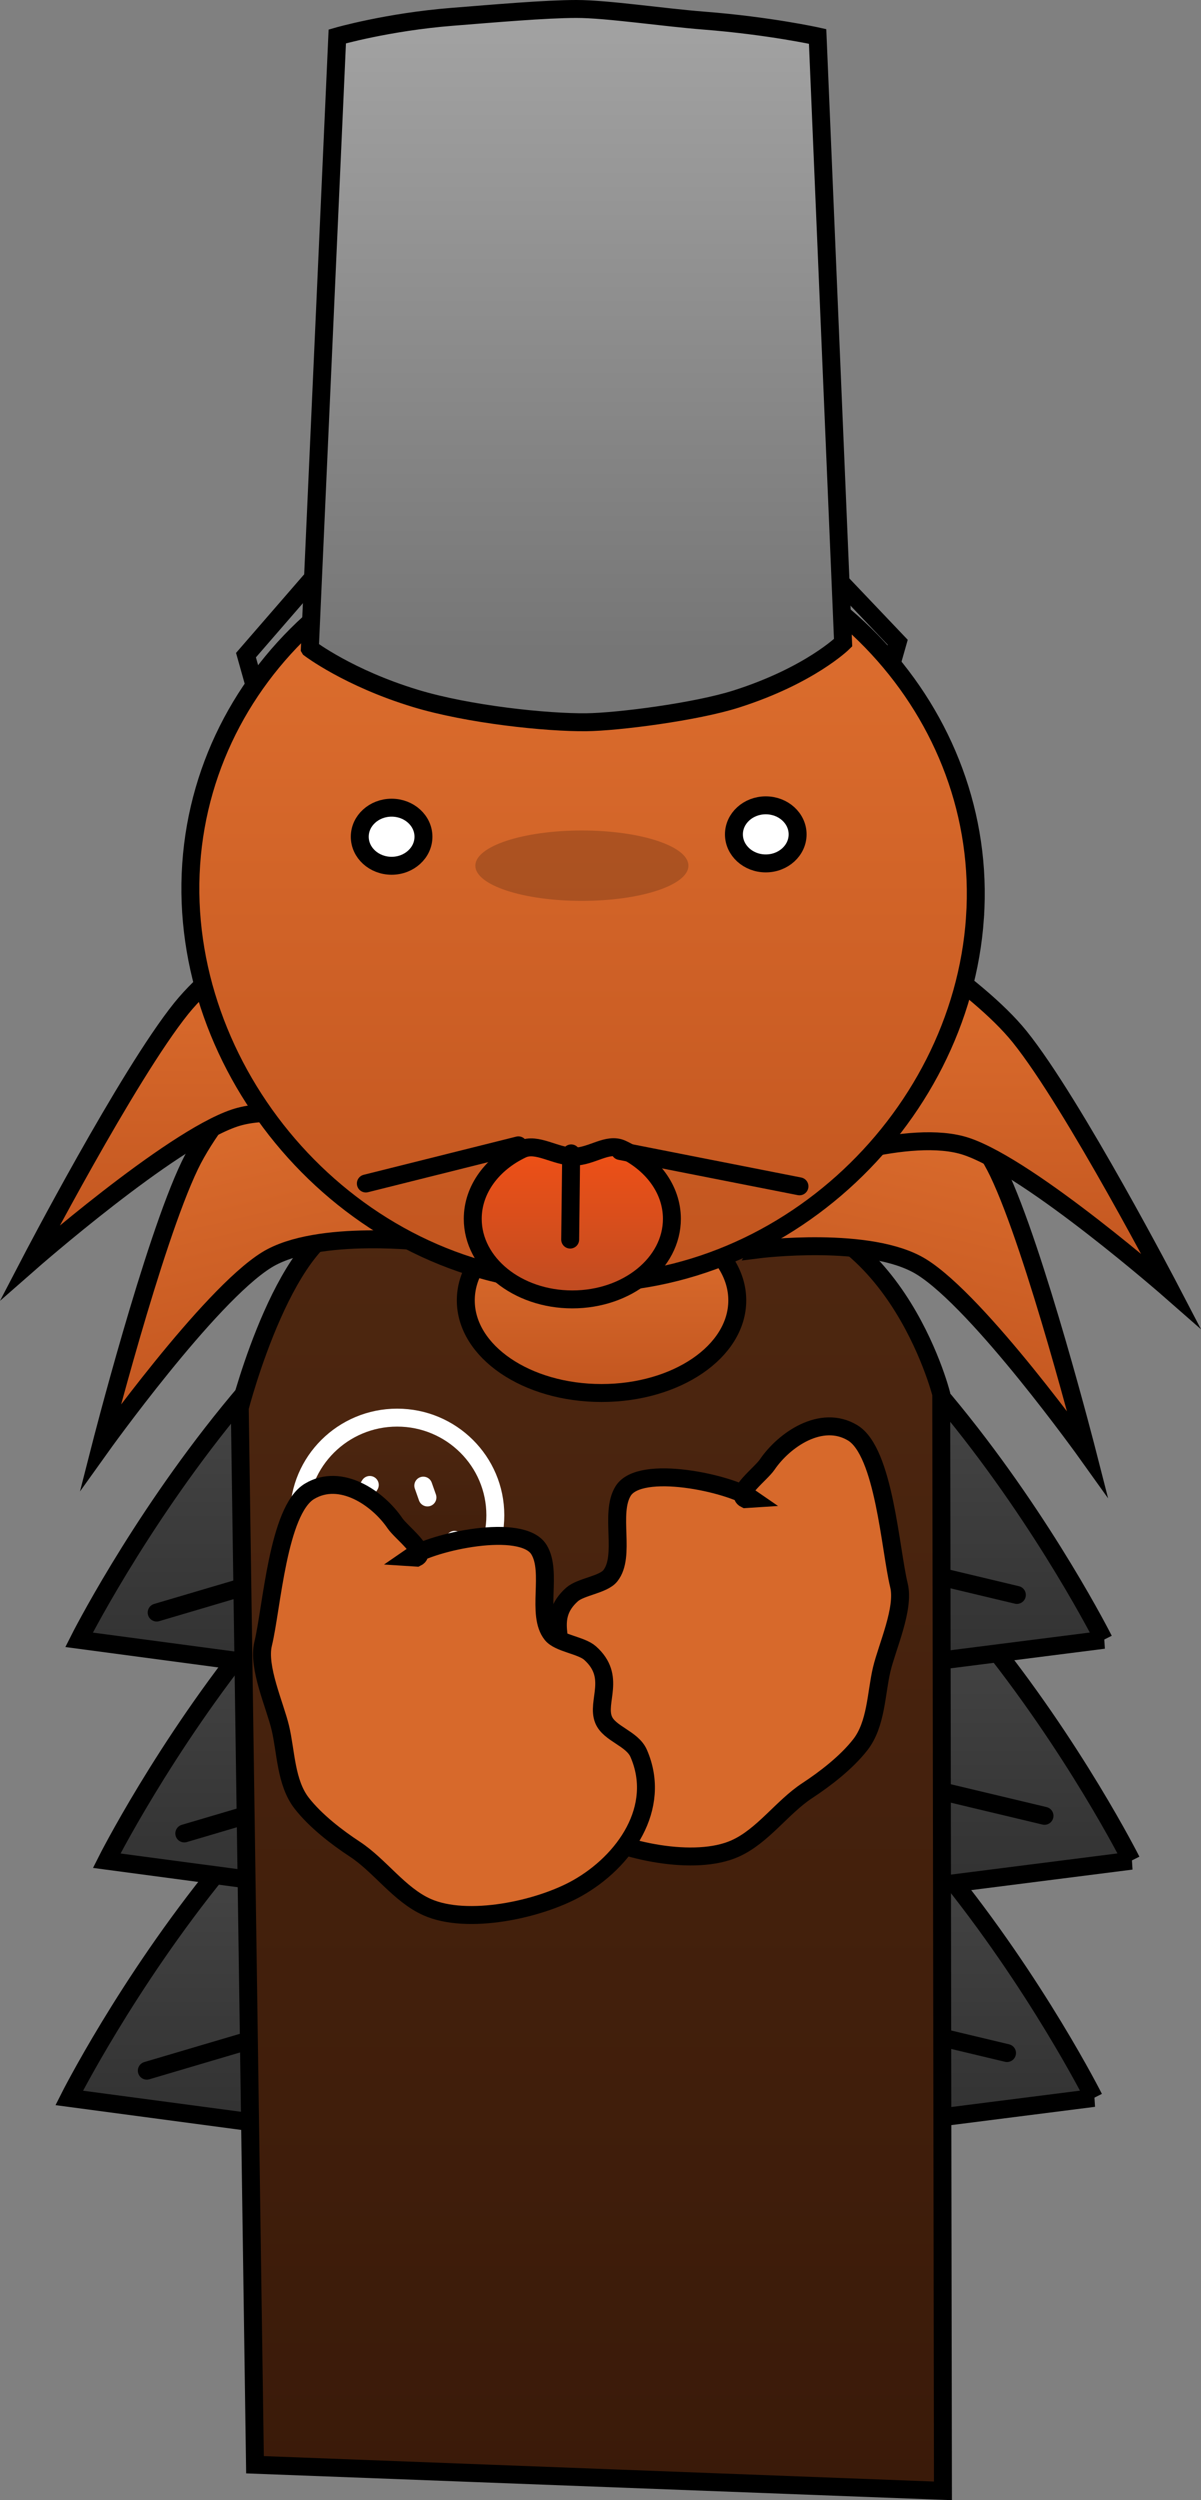 <svg version="1.1" xmlns="http://www.w3.org/2000/svg" xmlns:xlink="http://www.w3.org/1999/xlink" width="167.482" height="348.387" viewBox="0,0,167.482,348.387"><rect x="0" y="0" width="167.482" height="348.387" fill="#808080" stroke="none"/><defs><linearGradient x1="319.597" y1="230.24" x2="319.597" y2="303.078" gradientUnits="userSpaceOnUse" id="color-1"><stop offset="0" stop-color="#545454"/><stop offset="1" stop-color="#2f2f2f"/></linearGradient><linearGradient x1="324.824" y1="197.185" x2="324.824" y2="270.023" gradientUnits="userSpaceOnUse" id="color-2"><stop offset="0" stop-color="#545454"/><stop offset="1" stop-color="#2f2f2f"/></linearGradient><linearGradient x1="320.97" y1="166.405" x2="320.97" y2="239.243" gradientUnits="userSpaceOnUse" id="color-3"><stop offset="0" stop-color="#545454"/><stop offset="1" stop-color="#2f2f2f"/></linearGradient><linearGradient x1="320.964" y1="169.702" x2="320.964" y2="348.535" gradientUnits="userSpaceOnUse" id="color-4"><stop offset="0" stop-color="#4e2710"/><stop offset="1" stop-color="#3a1a09"/></linearGradient><linearGradient x1="322.383" y1="169.741" x2="322.383" y2="195.555" gradientUnits="userSpaceOnUse" id="color-5"><stop offset="0" stop-color="#e07130"/><stop offset="1" stop-color="#c2551f"/></linearGradient><linearGradient x1="293.883" y1="198.986" x2="293.883" y2="226.197" gradientUnits="userSpaceOnUse" id="color-6"><stop offset="0" stop-color="#4e2710"/><stop offset="1" stop-color="#3a1a09"/></linearGradient><linearGradient x1="376.98" y1="148.009" x2="365.217" y2="198.239" gradientUnits="userSpaceOnUse" id="color-7"><stop offset="0" stop-color="#e07130"/><stop offset="1" stop-color="#c2551f"/></linearGradient><linearGradient x1="376.168" y1="129.749" x2="376.168" y2="181.338" gradientUnits="userSpaceOnUse" id="color-8"><stop offset="0" stop-color="#e07130"/><stop offset="1" stop-color="#c2551f"/></linearGradient><linearGradient x1="265.697" y1="147.048" x2="277.46" y2="197.278" gradientUnits="userSpaceOnUse" id="color-9"><stop offset="0" stop-color="#e07130"/><stop offset="1" stop-color="#c2551f"/></linearGradient><linearGradient x1="268.309" y1="125.788" x2="268.309" y2="177.377" gradientUnits="userSpaceOnUse" id="color-10"><stop offset="0" stop-color="#e07130"/><stop offset="1" stop-color="#c2551f"/></linearGradient><linearGradient x1="319.81" y1="73.889" x2="319.81" y2="180.325" gradientUnits="userSpaceOnUse" id="color-11"><stop offset="0" stop-color="#e07130"/><stop offset="1" stop-color="#c2551f"/></linearGradient><linearGradient x1="319.024" y1="6.524" x2="319.024" y2="92.372" gradientUnits="userSpaceOnUse" id="color-12"><stop offset="0" stop-color="#a1a1a1"/><stop offset="1" stop-color="#767676"/></linearGradient><linearGradient x1="318.31" y1="161.301" x2="318.31" y2="182.512" gradientUnits="userSpaceOnUse" id="color-13"><stop offset="0" stop-color="#f05016"/><stop offset="1" stop-color="#be4c22"/></linearGradient></defs><g transform="translate(-238.498,-1.446)"><g stroke-miterlimit="10"><g stroke="#000000" stroke-width="2.5"><path d="M391.045,293.78l-73.156,9.298l-69.741,-9.298c0,0 31.989,-63.54 71.448,-63.54c39.46,0 71.448,63.54 71.448,63.54z" fill="url(#color-1)" stroke-linecap="butt"/><path d="M258.971,289.984l58.175,-17.187l61.783,14.731" fill="none" stroke-linecap="round"/><path d="M288.735,294.076l29.764,-9.412l36.078,7.366" fill="none" stroke-linecap="round"/></g><g stroke="#000000" stroke-width="2.5"><path d="M396.273,260.724l-73.156,9.298l-69.741,-9.298c0,0 31.989,-63.54 71.448,-63.54c39.46,0 71.448,63.54 71.448,63.54z" fill="url(#color-2)" stroke-linecap="butt"/><path d="M264.199,256.928l58.175,-17.187l61.783,14.731" fill="none" stroke-linecap="round"/><path d="M293.963,261.02l29.764,-9.412l36.078,7.366" fill="none" stroke-linecap="round"/></g><g stroke="#000000" stroke-width="2.5"><path d="M392.418,229.944l-73.156,9.298l-69.741,-9.298c0,0 31.989,-63.54 71.448,-63.54c39.46,0 71.448,63.54 71.448,63.54z" fill="url(#color-3)" stroke-linecap="butt"/><path d="M260.345,226.148l58.175,-17.186l61.783,14.731" fill="none" stroke-linecap="round"/><path d="M290.109,230.24l29.764,-9.412l36.078,7.366" fill="none" stroke-linecap="round"/></g><path d="M274.058,344.896l-2.123,-147.276c0,0 6.605,-25.698 16.384,-26.103c9.711,-0.402 32.73,-0.959 52.836,-1.792c21.807,-0.904 28.601,25.975 28.601,25.975l0.237,152.835z" fill="url(#color-4)" stroke="#000000" stroke-width="2.5" stroke-linecap="butt"/><path d="M341.313,182.648c0,7.128 -8.475,12.907 -18.93,12.907c-10.455,0 -18.93,-5.779 -18.93,-12.907c0,-7.128 8.475,-12.907 18.93,-12.907c10.455,0 18.93,5.779 18.93,12.907z" fill="url(#color-5)" stroke="#000000" stroke-width="2.5" stroke-linecap="butt"/><path d="M307.573,212.591c0,7.514 -6.13,13.606 -13.691,13.606c-7.561,0 -13.691,-6.091 -13.691,-13.606c0,-7.514 6.13,-13.606 13.691,-13.606c7.561,0 13.691,6.091 13.691,13.606z" fill="url(#color-6)" stroke="#ffffff" stroke-width="2.5" stroke-linecap="butt"/><path d="M289.002,210.11l1.065,-1.743" fill="none" stroke="#ffffff" stroke-width="2.5" stroke-linecap="round"/><path d="M297.526,208.463l0.581,1.647" fill="none" stroke="#ffffff" stroke-width="2.5" stroke-linecap="round"/><path d="M301.885,216.018l-2.809,3.003h-11.236l-1.937,-3.196" fill="none" stroke="#ffffff" stroke-width="2.5" stroke-linecap="round"/><path d="M347.771,10.061c0,0 -3.519,1.496 -13.382,1.95c-3.439,0.158 -14.374,0.803 -16.965,0.779c-4.188,-0.038 -10.931,-0.986 -16.353,-1.434c-7.317,-0.605 -12.901,-1.842 -12.901,-1.842" fill="none" stroke="#000000" stroke-width="2.5" stroke-linecap="round"/><path d="M361.473,144.377c0,0 12.015,11.636 16.232,20.411c5.156,10.73 12.459,39.293 12.459,39.293c0,0 -15.076,-21.08 -23.151,-26.096c-7.118,-4.422 -22.794,-2.444 -22.794,-2.444z" fill="url(#color-7)" stroke="#000000" stroke-width="2.5" stroke-linecap="round"/><path d="M360.241,129.749c0,0 14.352,8.59 20.458,16.172c7.467,9.272 21.09,35.417 21.09,35.417c0,0 -19.485,-17.087 -28.492,-20.13c-7.939,-2.682 -22.751,2.818 -22.751,2.818z" fill="url(#color-8)" stroke="#000000" stroke-width="2.5" stroke-linecap="round"/><path d="M298.459,174.58c0,0 -15.676,-1.978 -22.794,2.444c-8.076,5.016 -23.151,26.096 -23.151,26.096c0,0 7.302,-28.562 12.459,-39.293c4.217,-8.775 16.232,-20.411 16.232,-20.411z" fill="url(#color-9)" stroke="#000000" stroke-width="2.5" stroke-linecap="round"/><path d="M293.931,160.065c0,0 -14.812,-5.5 -22.751,-2.818c-9.007,3.043 -28.492,20.13 -28.492,20.13c0,0 13.623,-26.145 21.09,-35.417c6.106,-7.582 20.458,-16.172 20.458,-16.172z" fill="url(#color-10)" stroke="#000000" stroke-width="2.5" stroke-linecap="round"/><path d="M355.277,82.108l8.409,8.837l-16.473,57.862l-58.994,-1.219l-15.419,-54.85l8.962,-10.33" fill="none" stroke="#000000" stroke-width="2.5" stroke-linecap="round"/><path d="M374.46,129.332c-1.941,28.488 -27.928,52.929 -58.111,50.872c-30.183,-2.056 -53.131,-29.831 -51.19,-58.319c1.941,-28.488 27.982,-49.915 58.165,-47.859c30.183,2.056 53.077,26.818 51.136,55.306z" fill="url(#color-11)" stroke="#000000" stroke-width="2.5" stroke-linecap="butt"/><path d="M281.705,91.825l3.828,-85.301c0,0 7.004,-2.021 16.045,-2.737c5.688,-0.45 13.008,-1.091 17.31,-1.091c4.265,0 12.08,1.178 17.75,1.621c9.201,0.718 15.878,2.207 15.878,2.207l3.554,84.481c0,0 -4.629,4.571 -14.894,7.842c-5.619,1.79 -16.499,3.191 -20.931,3.24c-5.454,0.06 -16.388,-1.066 -23.847,-3.333c-9.299,-2.827 -14.692,-6.928 -14.692,-6.928z" fill="url(#color-12)" stroke="#000000" stroke-width="2.5" stroke-linecap="butt"/><path d="M332.196,171.285c0,6.2 -6.217,11.227 -13.886,11.227c-7.669,0 -13.886,-5.027 -13.886,-11.227c0,-4.133 2.762,-7.744 6.874,-9.693c2.058,-0.975 4.651,1.026 7.209,1.026c2.526,0 4.698,-2.015 6.739,-1.062c4.154,1.94 6.95,5.57 6.95,9.728z" fill="url(#color-13)" stroke="#000000" stroke-width="2.5" stroke-linecap="butt"/><path d="M310.789,161.043c0,0 -8.783,2.196 -12.592,3.148c-3.162,0.79 -8.681,2.17 -8.681,2.17" fill="none" stroke="#000000" stroke-width="2.5" stroke-linecap="round"/><path d="M349.985,166.755l-25.015,-4.924" fill="none" stroke="#000000" stroke-width="2.5" stroke-linecap="round"/><path d="M318.151,162.165l-0.141,12.011" fill="none" stroke="#000000" stroke-width="2.5" stroke-linecap="round"/><path d="M334.502,122.074c0,2.709 -6.652,4.905 -14.859,4.905c-8.206,0 -14.859,-2.196 -14.859,-4.905c0,-2.709 6.652,-4.905 14.859,-4.905c8.206,0 14.859,2.196 14.859,4.905z" fill-opacity="0.184" fill="#000000" stroke="none" stroke-width="0" stroke-linecap="butt"/><path d="M297.55,118.04c0,2.235 -1.988,4.047 -4.441,4.047c-2.453,0 -4.441,-1.812 -4.441,-4.047c0,-2.235 1.988,-4.047 4.441,-4.047c2.453,0 4.441,1.812 4.441,4.047z" fill="#ffffff" stroke="#000000" stroke-width="2.5" stroke-linecap="butt"/><path d="M349.727,117.711c0,2.235 -1.988,4.047 -4.441,4.047c-2.453,0 -4.441,-1.812 -4.441,-4.047c0,-2.235 1.988,-4.047 4.441,-4.047c2.453,0 4.441,1.812 4.441,4.047z" fill="#ffffff" stroke="#000000" stroke-width="2.5" stroke-linecap="butt"/><path d="M342.445,210.336c-1.56,-0.758 2.149,-3.499 3.039,-4.806c2.349,-3.448 7.544,-7.048 11.907,-4.433c4.407,2.642 5.249,16.267 6.468,21.258c0.793,3.248 -1.657,8.57 -2.402,11.708c-0.793,3.343 -0.747,7.632 -2.986,10.502c-1.937,2.484 -4.923,4.769 -7.401,6.395c-3.506,2.299 -6.196,6.346 -10.072,8.074c-5.612,2.502 -15.602,0.37 -20.944,-2.635c-6.609,-3.718 -11.87,-11.213 -8.569,-18.787c0.912,-2.093 4.088,-2.72 4.894,-4.683c1.04,-2.531 -1.831,-5.993 1.89,-9.297c1.223,-1.087 4.342,-1.361 5.336,-2.603c2.208,-2.759 -0.135,-8.68 1.784,-11.804c2.364,-3.847 14.892,-1.068 17.95,1.054z" fill="#d7692b" stroke="#000000" stroke-width="2.5" stroke-linecap="round"/><path d="M295.71,218.437c3.058,-2.122 15.587,-4.901 17.95,-1.054c1.92,3.124 -0.424,9.046 1.784,11.804c0.994,1.242 4.112,1.516 5.336,2.603c3.72,3.305 0.85,6.766 1.89,9.297c0.806,1.963 3.982,2.59 4.894,4.683c3.301,7.573 -1.96,15.069 -8.569,18.787c-5.342,3.005 -15.332,5.137 -20.944,2.635c-3.876,-1.728 -6.566,-5.775 -10.072,-8.074c-2.479,-1.626 -5.464,-3.911 -7.401,-6.395c-2.239,-2.87 -2.192,-7.159 -2.986,-10.502c-0.745,-3.138 -3.195,-8.46 -2.402,-11.708c1.219,-4.992 2.061,-18.617 6.468,-21.258c4.363,-2.616 9.559,0.984 11.907,4.433c0.89,1.307 4.599,4.048 3.039,4.806z" fill="#d7692b" stroke="#000000" stroke-width="2.5" stroke-linecap="round"/></g></g></svg>
